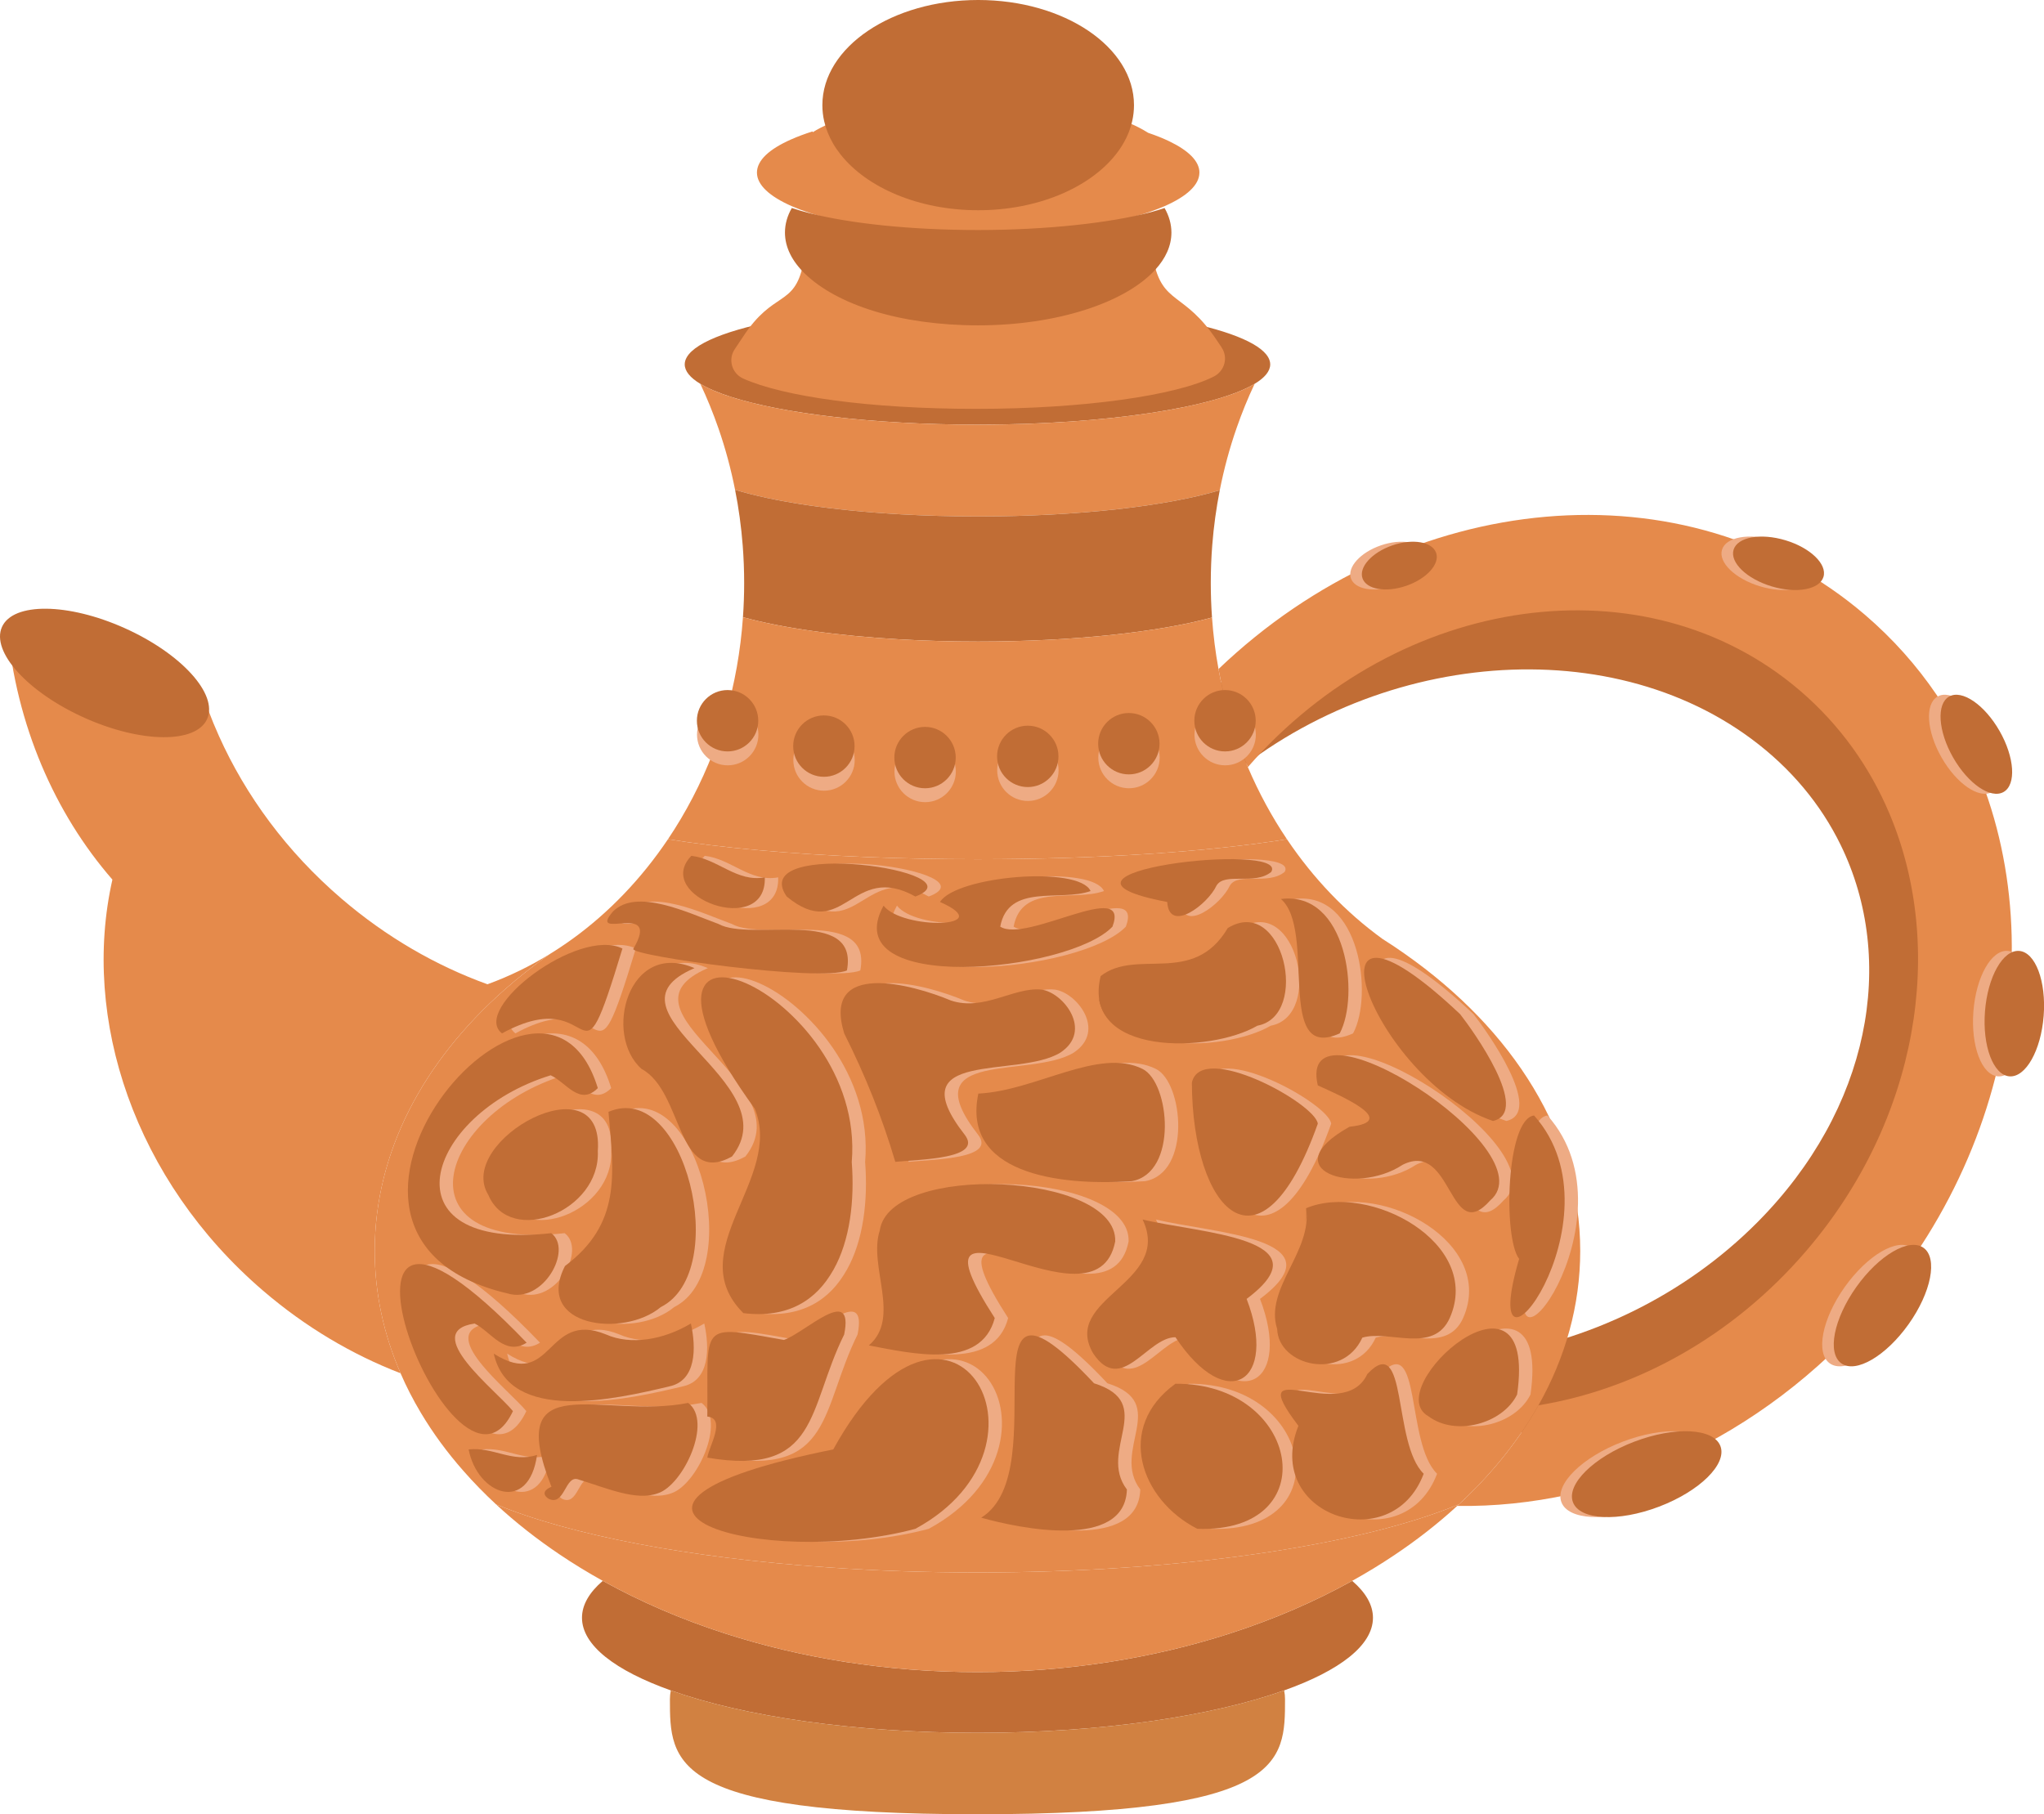 <?xml version="1.0" encoding="UTF-8"?><svg id="Layer_2" xmlns="http://www.w3.org/2000/svg" viewBox="0 0 746.64 662.81"><defs><style>.cls-1{fill:#e58a4b;}.cls-1,.cls-2,.cls-3,.cls-4{stroke-width:0px;}.cls-2{fill:#c16d35;}.cls-3{fill:#d18141;}.cls-4{fill:#eeab84;}</style></defs><g id="_Слой_1_копия2_"><path class="cls-2" d="M666.61,464.84c-41.1,41.34-98.03,62.81-152.16,62.12,12.17-9.62,22.2-20.29,29.68-31.73,35.64-5.05,70.9-21.61,97.8-48.67,41.09-41.34,51.12-95.58,30.41-137.92-7.18-14.69-18.06-27.95-32.63-38.74-56.26-41.66-146.31-30.82-201.73,24.08-4.8-9.7-8.44-20.07-10.72-30.92,69-56.93,170.87-65.43,236.2-17.06,10.13,7.5,18.83,15.96,26.08,25.15h0c43.07,54.51,35.65,134.74-22.93,193.69Z"/><path class="cls-2" d="M501.52,591.02c0,10.07-12.16,19.31-32.45,26.55-26.49,9.45-66.83,15.49-112.01,15.49s-85.53-6.04-112.02-15.49c-20.29-7.24-32.45-16.48-32.45-26.55,0-4.72,2.67-9.25,7.59-13.48h.01c13.66,7.58,28.63,14.06,44.64,19.22,28.05,9.06,59.3,14.12,92.23,14.12s64.18-5.06,92.23-14.12c16.01-5.16,30.99-11.64,44.64-19.22,4.92,4.23,7.59,8.76,7.59,13.48Z"/><path class="cls-3" d="M469.4,620.77c0,23.21,0,42.04-112.34,42.04s-112.35-18.83-112.35-42.04c0-1.08.11-2.15.33-3.2,26.49,9.45,66.83,15.49,112.02,15.49s85.52-6.04,112.01-15.49c.22,1.05.33,2.12.33,3.2Z"/><path class="cls-1" d="M577.23,456.99c0,19.92-5.41,38.95-15.26,56.42-.5.88-1.01,1.76-1.53,2.63h0c-4.35,7.32-9.48,14.33-15.31,21.01-3.77,4.33-7.84,8.49-12.19,12.52,0,0-.01,0-.01.01-35.93,14.92-101.25,24.9-175.87,24.9-18.77,0-36.95-.63-54.23-1.83-51.38-3.5-94.73-11.9-121.64-23.06-4.22-3.92-8.19-7.98-11.87-12.18-5.99-6.79-11.23-13.93-15.65-21.37-2.78-4.67-5.24-9.45-7.35-14.34-6.14-14.15-9.44-29.16-9.44-44.71,0-36,17.68-69.11,47.3-95.31,5.21-4.61,10.78-9.01,16.7-13.16l.05-.04c2.76-1.7,5.46-3.5,8.09-5.41.03,0,.05-.03.07-.04,13.44-9.73,25.26-22.09,34.91-36.44,19.21,3.1,44.4,5.4,72.93,6.53,12.79.51,26.24.78,40.13.78,44.9,0,85.24-2.82,113.04-7.31,9.66,14.36,21.48,26.71,34.92,36.44.02.01.04.03.07.04,2.77,1.75,5.47,3.56,8.09,5.41.02.02.03.03.05.04,39.56,27.81,64,66.14,64,108.47Z"/><path class="cls-4" d="M223.26,420.53c1,22-32,35-40,16-12.22-19.76,42.43-49.85,40-16Z"/><path class="cls-4" d="M272.26,422.53c-20.31,11.12-17.66-23.76-33-32-14.15-12.51-4.89-47.26,19.32-36.84-37.33,15.98,35.49,41.49,13.68,68.84Z"/><path class="cls-4" d="M223.26,397.53c-6.69,6.69-11.56-2.15-17.22-4.69-46.22,14.28-61.53,64.52.22,57.68,8,6.01-3,26.01-16,22.01-89.9-21.15,12.59-141.91,33-75Z"/><path class="cls-4" d="M232.26,346.53c-17.4,57.37-7.73,11.17-44,31-11.46-8.87,27.81-38.94,44-31Z"/><path class="cls-4" d="M249.26,506.53c-19.37,4.59-58.33,13.68-64-12,21.65,13.74,18.91-16.04,41-7.01,9,4,21,2,31-4,2,9,2,21-8,23Z"/><path class="cls-4" d="M201.07,531.53c-3.02,21.54-21.73,14.68-25-2,9-1,16,5,25,2Z"/><path class="cls-4" d="M313.26,487.53c-13.52,27.29-9.02,51.98-50,44.99.62-4.15,6.97-14.34,0-15,.4-34.22-3.61-33.61,28-27.99,7.9-2.78,25.72-20.57,22-2.01Z"/><path class="cls-4" d="M392.26,384.53c-15.51,9.64-59.59-1.52-35,30,6.83,8.79-15.87,9-25.33,9.93-4.93-16.56-10.84-31.27-18.67-46.93-8.27-26.96,24.96-17.91,39-12,12,4,23-5,33-4,8,1,19,15,7,23Z"/><path class="cls-4" d="M411.26,338.53c-15.94,16.81-101.53,25.04-83.62-7.67,6.88,8.95,42.28,8.24,20.62-1.34,5.89-9.47,50.68-13.4,55-4-11,4.01-30-2.99-33,13.01,9.54,6.23,47.68-17.9,41,0Z"/><path class="cls-4" d="M284.26,320.53c.72,22.28-41.17,7.04-26.83-7.87,9.79,1.17,16.57,9.74,26.83,7.87Z"/><path class="cls-4" d="M339.26,327.53c-23.3-12.98-26.05,17.28-47,0-15.06-21.7,71.56-9.22,47,0Z"/><path class="cls-4" d="M469.26,318.53c-6,5-17,0-20,5-3.12,6.82-17.29,17.66-18,6-55.98-10.66,44.73-22.37,38-11Z"/><path class="cls-4" d="M494.26,377.53c-23.79,10.8-8.32-37.65-21.46-49.09,24.05-3.09,28.89,35.31,21.46,49.09Z"/><path class="cls-4" d="M486.26,410.53c-20.89,58.67-45.83,31.91-46-15,3.34-15.31,45.17,7.6,46,15Z"/><path class="cls-4" d="M316.02,424.52c5.17-63.64-96.31-103.99-35.43-19.48,10.58,25.63-27.07,51.85-4.16,74.69,32.86,3.37,41.74-27.24,39.59-55.21ZM267.26,337.52c-1.49-.56-1.32-.48.06.03l-.06-.03ZM383.52,558.49c7.45.66,15.07.52,21.12-.95-6.13,1.38-13.79,1.54-21.12.95ZM406.23,364.39c.37,2.9,1.51,5.39,3.25,7.5-1.6-2.92-2.66-5.4-3.25-7.5ZM468.31,340.86c1.06,1.29,2.14,3.09,3.13,4.99-.92-2.02-1.97-3.68-3.13-4.99ZM524.94,538.41v.21c.05-.07.03-.14,0-.21ZM565.26,407.53c-10.21,1.24-11.36,44.76-5.45,52.39-16.81,57.04,39.52-14.29,5.45-52.39ZM316.02,424.52c5.43-63.71-96.61-103.63-35.43-19.48,10.58,25.63-27.07,51.85-4.16,74.69,32.86,4.04,41.46-27.56,39.59-55.21ZM481.97,441.41c-.03,1.82-.11,3.59-.25,5.31.26-1.81.36-3.59.25-5.31ZM363.25,554.53s.04-.05.06-.07c-.02.02-.04.05-.06.07ZM477.68,527.91c.13-1.03.3-2.08.52-3.15-.23,1.07-.4,2.12-.52,3.15ZM565.26,407.53c-10.21,1.24-11.36,44.76-5.45,52.39-16.81,57.04,39.52-14.29,5.45-52.39Z"/><path class="cls-4" d="M314.26,354.53c-9.49,4.29-78.87-5.29-78.04-7.86,10.6-17.97-17.08-2.49-7.42-13.66,8.58-8.68,27.28.41,38.52,4.54,11.93,6.63,51.38-6.49,46.94,16.98Z"/><path class="cls-4" d="M464.2,374.72c-17.26,10.09-64.45,11.3-57.26-18.12,13.2-10.34,33.77,3.83,46.44-17.55,20.14-12.33,30.29,32,10.83,35.67Z"/><path class="cls-4" d="M559.07,509.46c-5.32,10.79-22.54,15.36-32.4,7.95-18.14-10.26,40.05-61.67,32.4-7.95Z"/><path class="cls-4" d="M524.94,538.41c-11.65,31.04-58.81,15.08-45.76-17.51-21.22-27.87,16.27.23,25.19-18.94,14.89-15.73,9.06,25.2,20.57,36.45Z"/><path class="cls-4" d="M416.53,544.17c-.73,22.35-39.55,14.15-53.22,10.29,28.14-17.38-9.13-102.81,41.21-49.1,23.27,7.28,1.17,24.53,12.01,38.81Z"/><path class="cls-4" d="M534.48,481.47c-5.94,13.32-22.12,4.28-31.95,7.22-7.32,16.05-30.7,10.28-31.11-3.18-4.76-14.77,13.03-28.38,10.55-44.1,22.87-9.63,64.6,12.63,52.51,40.06Z"/><path class="cls-4" d="M442.26,558.53c-20.74-10.54-30.1-37.02-8-53,45.59-.28,55.29,54.69,8,53Z"/><path class="cls-4" d="M460.26,474.53c11.57,30.07-7.02,42.56-26,14-10.34,0-19.68,21.28-30,6-12.01-20.35,29.13-25.63,18-49,20.68,5.02,67.74,6.74,38.01,29Z"/><path class="cls-4" d="M549.26,438.53c-15.12,17.05-13.67-22.16-32-13-17.5,11.58-47.6,1.79-19.4-13.89,18.76-1.99-3.79-11.52-11.6-15.11-8.22-35.26,84.59,23.73,63,42Z"/><path class="cls-4" d="M550.26,409.53c-43.68-14.76-73.85-97.35-11.99-39,4.52,5.75,26.13,35.75,11.99,39Z"/><path class="cls-4" d="M418.26,431.53c-27.2,1.8-62.08-2.99-56-32,21-1,44-17,60-9,10,5,13,38-4,41Z"/><path class="cls-4" d="M412.26,453.53c-7,36.09-79.59-27.24-44,28-5,19-30,13-46,10,11.9-10.13-.28-28.99,4-42,3.54-24.98,86.86-21.22,86,4Z"/><path class="cls-4" d="M339.26,558.53c-55.46,14.88-135.41-7.85-30-29,41.57-75.56,86.86-1.88,30,29Z"/><path class="cls-4" d="M245.26,545.53c-8,3-19-2-29-5-5-2-5,10-11,7-2.47-1.64-1.55-3.29,1.07-4.37-17.69-44.83,18.85-24.41,49.94-30.63,9.07,6.77-1.76,29.95-11.01,33Z"/><path class="cls-4" d="M192.26,515.53c-21.74,46.3-83.44-117.24,5-25-8,5-13-4-19-7-20.08,2.99,7.76,24.31,14,32Z"/><path class="cls-4" d="M246.26,477.53c-13.65,11.4-46.28,7.15-35-15,20.62-15.52,17.9-33.38,15.9-56.33,27.84-12.01,45.08,58.29,19.1,71.33Z"/><path class="cls-2" d="M218.37,420.53c1,22-32,35-40,16-12.22-19.76,42.43-49.85,40-16Z"/><path class="cls-2" d="M267.37,422.53c-20.31,11.12-17.66-23.76-33-32-14.15-12.51-4.89-47.26,19.32-36.84-37.33,15.98,35.49,41.49,13.68,68.84Z"/><path class="cls-2" d="M218.37,397.53c-6.69,6.69-11.56-2.15-17.22-4.69-46.22,14.28-61.53,64.52.22,57.68,8,6.01-3,26.01-16,22.01-89.9-21.15,12.59-141.91,33-75Z"/><path class="cls-2" d="M227.37,346.53c-17.4,57.37-7.73,11.17-44,31-11.46-8.87,27.81-38.94,44-31Z"/><path class="cls-2" d="M244.37,506.53c-19.37,4.59-58.33,13.68-64-12,21.65,13.74,18.91-16.04,41-7.01,9,4,21,2,31-4,2,9,2,21-8,23Z"/><path class="cls-2" d="M196.18,531.53c-3.02,21.54-21.73,14.68-25-2,9-1,16,5,25,2Z"/><path class="cls-2" d="M308.37,487.53c-13.52,27.29-9.02,51.98-50,44.99.62-4.15,6.97-14.34,0-15,.4-34.22-3.61-33.61,28-27.99,7.9-2.78,25.72-20.57,22-2.01Z"/><path class="cls-2" d="M387.37,384.53c-15.51,9.64-59.59-1.52-35,30,6.83,8.79-15.87,9-25.33,9.93-4.93-16.56-10.84-31.27-18.67-46.93-8.27-26.96,24.96-17.91,39-12,12,4,23-5,33-4,8,1,19,15,7,23Z"/><path class="cls-2" d="M406.37,338.53c-15.94,16.81-101.53,25.04-83.62-7.67,6.88,8.95,42.28,8.24,20.62-1.34,5.89-9.47,50.68-13.4,55-4-11,4.01-30-2.99-33,13.01,9.54,6.23,47.68-17.9,41,0Z"/><path class="cls-2" d="M279.37,320.53c.72,22.28-41.17,7.04-26.83-7.87,9.79,1.17,16.57,9.74,26.83,7.87Z"/><path class="cls-2" d="M334.37,327.53c-23.3-12.98-26.05,17.28-47,0-15.06-21.7,71.56-9.22,47,0Z"/><path class="cls-2" d="M464.37,318.53c-6,5-17,0-20,5-3.12,6.82-17.29,17.66-18,6-55.98-10.66,44.73-22.37,38-11Z"/><path class="cls-2" d="M489.37,377.53c-23.79,10.8-8.32-37.65-21.46-49.09,24.05-3.09,28.89,35.31,21.46,49.09Z"/><path class="cls-2" d="M481.37,410.53c-20.89,58.67-45.83,31.91-46-15,3.34-15.31,45.17,7.6,46,15Z"/><path class="cls-2" d="M311.13,424.52c5.17-63.64-96.31-103.99-35.43-19.48,10.58,25.63-27.07,51.85-4.16,74.69,32.86,3.37,41.74-27.24,39.59-55.21ZM262.37,337.52c-1.49-.56-1.32-.48.06.03l-.06-.03ZM378.63,558.49c7.45.66,15.07.52,21.12-.95-6.13,1.38-13.79,1.54-21.12.95ZM401.34,364.39c.37,2.9,1.51,5.39,3.25,7.5-1.6-2.92-2.66-5.4-3.25-7.5ZM463.42,340.86c1.06,1.29,2.14,3.09,3.13,4.99-.92-2.02-1.97-3.68-3.13-4.99ZM520.05,538.41v.21c.05-.07.03-.14,0-.21ZM560.37,407.53c-10.21,1.24-11.36,44.76-5.45,52.39-16.81,57.04,39.52-14.29,5.45-52.39ZM311.13,424.52c5.43-63.71-96.61-103.63-35.43-19.48,10.58,25.63-27.07,51.85-4.16,74.69,32.86,4.04,41.46-27.56,39.59-55.21ZM477.08,441.41c-.03,1.82-.11,3.59-.25,5.31.26-1.81.36-3.59.25-5.31ZM358.36,554.53s.04-.05.06-.07c-.02.02-.04.05-.06.07ZM472.79,527.91c.13-1.03.3-2.08.52-3.15-.23,1.07-.4,2.12-.52,3.15ZM560.37,407.53c-10.21,1.24-11.36,44.76-5.45,52.39-16.81,57.04,39.52-14.29,5.45-52.39Z"/><path class="cls-2" d="M309.37,354.53c-9.49,4.29-78.87-5.29-78.04-7.86,10.6-17.97-17.08-2.49-7.42-13.66,8.58-8.68,27.28.41,38.52,4.54,11.93,6.63,51.38-6.49,46.94,16.98Z"/><path class="cls-2" d="M459.31,374.72c-17.26,10.09-64.45,11.3-57.26-18.12,13.2-10.34,33.77,3.83,46.44-17.55,20.14-12.33,30.29,32,10.83,35.67Z"/><path class="cls-2" d="M554.18,509.46c-5.32,10.79-22.54,15.36-32.4,7.95-18.14-10.26,40.05-61.67,32.4-7.95Z"/><path class="cls-2" d="M520.05,538.41c-11.65,31.04-58.81,15.08-45.76-17.51-21.22-27.87,16.27.23,25.19-18.94,14.89-15.73,9.06,25.2,20.57,36.45Z"/><path class="cls-2" d="M411.64,544.17c-.73,22.35-39.55,14.15-53.22,10.29,28.14-17.38-9.13-102.81,41.21-49.1,23.27,7.28,1.17,24.53,12.01,38.81Z"/><path class="cls-2" d="M529.59,481.47c-5.94,13.32-22.12,4.28-31.95,7.22-7.32,16.05-30.7,10.28-31.11-3.18-4.76-14.77,13.03-28.38,10.55-44.1,22.87-9.63,64.6,12.63,52.51,40.06Z"/><path class="cls-2" d="M437.37,558.53c-20.74-10.54-30.1-37.02-8-53,45.59-.28,55.29,54.69,8,53Z"/><path class="cls-2" d="M455.37,474.53c11.57,30.07-7.02,42.56-26,14-10.34,0-19.68,21.28-30,6-12.01-20.35,29.13-25.63,18-49,20.68,5.02,67.74,6.74,38.01,29Z"/><path class="cls-2" d="M544.37,438.53c-15.12,17.05-13.67-22.16-32-13-17.5,11.58-47.6,1.79-19.4-13.89,18.76-1.99-3.79-11.52-11.6-15.11-8.22-35.26,84.59,23.73,63,42Z"/><path class="cls-2" d="M545.37,409.53c-43.68-14.76-73.85-97.35-11.99-39,4.52,5.75,26.13,35.75,11.99,39Z"/><path class="cls-2" d="M413.37,431.53c-27.2,1.8-62.08-2.99-56-32,21-1,44-17,60-9,10,5,13,38-4,41Z"/><path class="cls-2" d="M407.37,453.53c-7,36.09-79.59-27.24-44,28-5,19-30,13-46,10,11.9-10.13-.28-28.99,4-42,3.54-24.98,86.86-21.22,86,4Z"/><path class="cls-2" d="M334.37,558.53c-55.46,14.88-135.41-7.85-30-29,41.57-75.56,86.86-1.88,30,29Z"/><path class="cls-2" d="M240.37,545.53c-8,3-19-2-29-5-5-2-5,10-11,7-2.47-1.64-1.55-3.29,1.07-4.37-17.69-44.83,18.85-24.41,49.94-30.63,9.07,6.77-1.76,29.95-11.01,33Z"/><path class="cls-2" d="M187.37,515.53c-21.74,46.3-83.44-117.24,5-25-8,5-13-4-19-7-20.08,2.99,7.76,24.31,14,32Z"/><path class="cls-2" d="M241.37,477.53c-13.65,11.4-46.28,7.15-35-15,20.62-15.52,17.9-33.38,15.9-56.33,27.84-12.01,45.08,58.29,19.1,71.33Z"/><path class="cls-1" d="M532.93,549.58c-.21.2-.43.39-.64.59-7.01,6.44-14.73,12.47-23.08,18.05-4.88,3.27-9.98,6.38-15.28,9.32-13.65,7.58-28.63,14.06-44.64,19.22-28.05,9.06-59.3,14.12-92.23,14.12s-64.18-5.06-92.23-14.12c-16.01-5.16-30.98-11.64-44.64-19.22h-.01c-5.46-3.04-10.72-6.25-15.74-9.63-8.42-5.66-16.2-11.79-23.25-18.32,26.91,11.16,70.26,19.56,121.64,23.06,17.28,1.2,35.46,1.83,54.23,1.83,74.62,0,139.94-9.98,175.87-24.9Z"/><path class="cls-2" d="M463.99,133.12c0,2.49-2,4.88-5.7,7.11-14.35,8.67-54.25,14.91-101.23,14.91-9.78,0-19.25-.27-28.25-.78-34.23-1.92-61.62-7.26-72.99-14.13-3.7-2.23-5.7-4.62-5.7-7.11,0-.87.25-1.73.73-2.57,3.36-5.97,18.31-11.2,40.08-14.73,18.2-2.95,41.16-4.72,66.13-4.72,54.83,0,100.02,8.5,106.2,19.45.48.84.73,1.7.73,2.57Z"/><path class="cls-1" d="M458.29,140.23c-2.45,5.19-4.64,10.56-6.56,16.09-2.56,7.33-4.62,14.94-6.17,22.78-19.26,5.78-51.6,9.58-88.25,9.58-9.78,0-19.25-.27-28.25-.78-25.04-1.4-46.43-4.64-60.55-8.96-1.53-7.72-3.56-15.22-6.07-22.45-1.94-5.59-4.15-11.02-6.62-16.26,6.3,3.81,17.51,7.14,32.08,9.69,11.73,2.05,25.65,3.58,40.91,4.44,9,.51,18.47.78,28.25.78,26.5,0,50.74-1.99,69.42-5.27,14.44-2.54,25.56-5.86,31.81-9.64Z"/><path class="cls-2" d="M445.56,179.1c-1.28,6.53-2.21,13.21-2.74,20.03h0c-.36,4.57-.54,9.19-.54,13.86,0,4.25.15,8.45.45,12.61h0c-19.51,5.33-50.51,8.78-85.42,8.78-9.78,0-19.25-.27-28.25-.78-23.4-1.31-43.6-4.22-57.67-8.12.29-4.12.44-8.28.44-12.49,0-4.62-.18-9.2-.53-13.72-.54-6.92-1.47-13.71-2.79-20.33,14.12,4.32,35.51,7.56,60.55,8.96,9,.51,18.47.78,28.25.78,36.65,0,68.99-3.8,88.25-9.58Z"/><path class="cls-1" d="M470.1,306.59c-27.8,4.49-68.14,7.31-113.04,7.31-13.89,0-27.34-.27-40.13-.78-28.53-1.13-53.72-3.43-72.93-6.53,6.54-9.72,12.09-20.35,16.46-31.69,1.73-4.47,3.27-9.04,4.62-13.72,3.29-11.37,5.44-23.33,6.31-35.7,14.07,3.9,34.27,6.81,57.67,8.12,9,.51,18.47.78,28.25.78,34.91,0,65.91-3.45,85.42-8.77.45,6.39,1.25,12.67,2.37,18.82,1.92,10.59,4.81,20.79,8.54,30.46.7,1.81,1.43,3.59,2.18,5.36,3.99,9.35,8.78,18.17,14.28,26.34Z"/><path class="cls-1" d="M684.45,478.2c-41.1,47.9-98.03,72.77-152.16,71.97,12.17-11.15,22.2-23.51,29.68-36.76,35.64-5.85,70.9-25.04,97.8-56.39,41.09-47.89,51.12-110.74,30.41-159.79-7.18-17.02-18.06-32.38-32.63-44.88-56.26-48.27-146.31-35.71-201.73,27.9-4.8-11.24-8.44-23.25-10.72-35.82,69-65.96,170.87-75.81,236.2-19.77,10.13,8.69,18.83,18.49,26.08,29.14h0c43.07,63.15,35.65,156.11-22.93,224.4Z"/><path class="cls-1" d="M200.88,348.52c-5.92,4.15-11.49,8.55-16.7,13.16-29.62,26.2-47.3,59.31-47.3,95.31,0,15.55,3.3,30.56,9.44,44.71-17.64-6.8-34.69-16.84-50.17-30.12-46.95-40.27-66.59-99.28-55.09-150.23-21.07-24.22-35.13-56.41-38.4-92.25.88.78,1.78,1.57,2.68,2.34,19.57,16.79,41.64,28.39,64.25,34.83,2.11-2.32,4.3-4.54,6.56-6.66,1.17,3.1,2.43,6.18,3.81,9.24,9.79,21.83,24.81,42.33,44.76,59.44,16.41,14.08,34.57,24.51,53.34,31.3,7.95-2.9,15.59-6.62,22.82-11.07Z"/><path class="cls-1" d="M438.12,63.06c0,4.52-4.67,8.72-12.73,12.26-1.5.64-3.12,1.29-4.85,1.89-14.81,5.23-37.63,8.57-63.23,8.57s-46.63-3.08-61.45-7.96c-2.41-.79-4.63-1.63-6.64-2.5-8.06-3.54-12.72-7.74-12.72-12.26s4.56-8.61,12.45-12.11c2.34-1.04,4.96-2.02,7.85-2.94.03.09.05.2.09.29.84-.52,1.74-1.04,2.69-1.54,1.44-.75,3.01-1.47,4.69-2.16.81,1.82,1.74,3.59,2.78,5.3,9.57,15.76,28.49,26.49,50.26,26.49s40.67-10.74,50.25-26.49c1.12-1.85,2.12-3.76,2.97-5.74,2.62,1.01,4.97,2.09,7.02,3.25.65.36,1.27.74,1.87,1.12,2.83.96,5.41,1.98,7.66,3.07,7.02,3.36,11.05,7.27,11.05,11.46Z"/><path class="cls-1" d="M446.22,126.93c2.5,3.66,1.14,8.63-2.87,10.65-13.68,6.9-47.34,11.79-86.7,11.79s-70.57-4.54-85.13-11.05c-4.23-1.89-5.68-7.06-3.09-10.82,1-1.46,1.97-2.91,2.92-4.37,11.17-17.16,18.67-10.8,22.05-26.59,11.54,11.95,35.53,20.17,63.26,20.17s53.77-8.94,64.67-21.74c3.29,16.61,11.21,11.31,23.23,29.47.55.83,1.1,1.66,1.67,2.48Z"/><path class="cls-2" d="M427.9,84.96c0,4.83-2.11,9.43-5.91,13.59-10.9,11.96-35.75,20.31-64.67,20.31s-51.72-7.68-63.26-18.84c-4.7-4.54-7.33-9.65-7.33-15.06,0-3.11.87-6.11,2.5-8.97,2.01.67,4.23,1.32,6.64,1.93,14.82,3.75,36.85,6.12,61.45,6.12s48.42-2.57,63.23-6.58c1.73-.47,3.35-.96,4.85-1.46,1.63,2.86,2.5,5.86,2.5,8.97Z"/><ellipse class="cls-2" cx="38.19" cy="245.87" rx="17.95" ry="41.07" transform="translate(-201.77 180.07) rotate(-65.84)"/><path class="cls-2" d="M414.23,38.41c0,2-.23,3.96-.66,5.88-.61,2.69-1.63,5.28-3.03,7.75-.85,1.52-1.85,2.99-2.97,4.41-9.57,12.11-28.48,20.36-50.25,20.36s-40.68-8.25-50.26-20.36c-1.04-1.31-1.97-2.67-2.78-4.07-1.49-2.57-2.58-5.28-3.22-8.09-.44-1.92-.66-3.88-.66-5.88,0-21.21,25.48-38.41,56.92-38.41s56.91,17.2,56.91,38.41Z"/><circle class="cls-4" cx="265.82" cy="268.39" r="11.21"/><circle class="cls-4" cx="301" cy="277.66" r="11.21"/><circle class="cls-4" cx="337.94" cy="281.85" r="11.21"/><circle class="cls-4" cx="375.47" cy="281.41" r="11.21"/><circle class="cls-4" cx="412.4" cy="276.77" r="11.21"/><circle class="cls-4" cx="447.53" cy="268.39" r="11.21"/><circle class="cls-2" cx="265.77" cy="263.31" r="11.21"/><circle class="cls-2" cx="300.95" cy="272.58" r="11.21"/><circle class="cls-2" cx="337.9" cy="276.77" r="11.21"/><circle class="cls-2" cx="375.43" cy="276.33" r="11.21"/><circle class="cls-2" cx="412.35" cy="271.7" r="11.21"/><circle class="cls-2" cx="447.48" cy="263.31" r="11.21"/><ellipse class="cls-4" cx="506.92" cy="206.66" rx="14.23" ry="7.81" transform="translate(-39.68 176.56) rotate(-19.03)"/><ellipse class="cls-4" cx="645.48" cy="205.82" rx="8.79" ry="17.15" transform="translate(262.13 764.43) rotate(-73.23)"/><ellipse class="cls-4" cx="717.69" cy="271.85" rx="9.77" ry="20.07" transform="translate(-40.33 391.75) rotate(-29.73)"/><ellipse class="cls-4" cx="731.55" cy="370.29" rx="22.98" ry="10.75" transform="translate(305.76 1071) rotate(-85.56)"/><ellipse class="cls-4" cx="683.4" cy="476.98" rx="25.9" ry="11.72" transform="translate(-101.23 757.87) rotate(-54.61)"/><ellipse class="cls-4" cx="597.27" cy="538.62" rx="28.82" ry="12.7" transform="translate(-152.62 247.92) rotate(-20.86)"/><ellipse class="cls-2" cx="511.15" cy="206.66" rx="14.23" ry="7.81" transform="translate(-39.45 177.93) rotate(-19.03)"/><ellipse class="cls-2" cx="649.7" cy="205.82" rx="8.79" ry="17.15" transform="translate(265.14 768.48) rotate(-73.23)"/><ellipse class="cls-2" cx="721.92" cy="271.85" rx="9.77" ry="20.07" transform="translate(-39.78 393.85) rotate(-29.73)"/><ellipse class="cls-2" cx="735.78" cy="370.29" rx="22.98" ry="10.75" transform="translate(309.66 1075.22) rotate(-85.56)"/><ellipse class="cls-2" cx="687.63" cy="476.98" rx="25.9" ry="11.72" transform="translate(-99.45 761.32) rotate(-54.61)"/><ellipse class="cls-2" cx="601.49" cy="538.62" rx="28.82" ry="12.7" transform="translate(-152.35 249.43) rotate(-20.86)"/></g></svg>